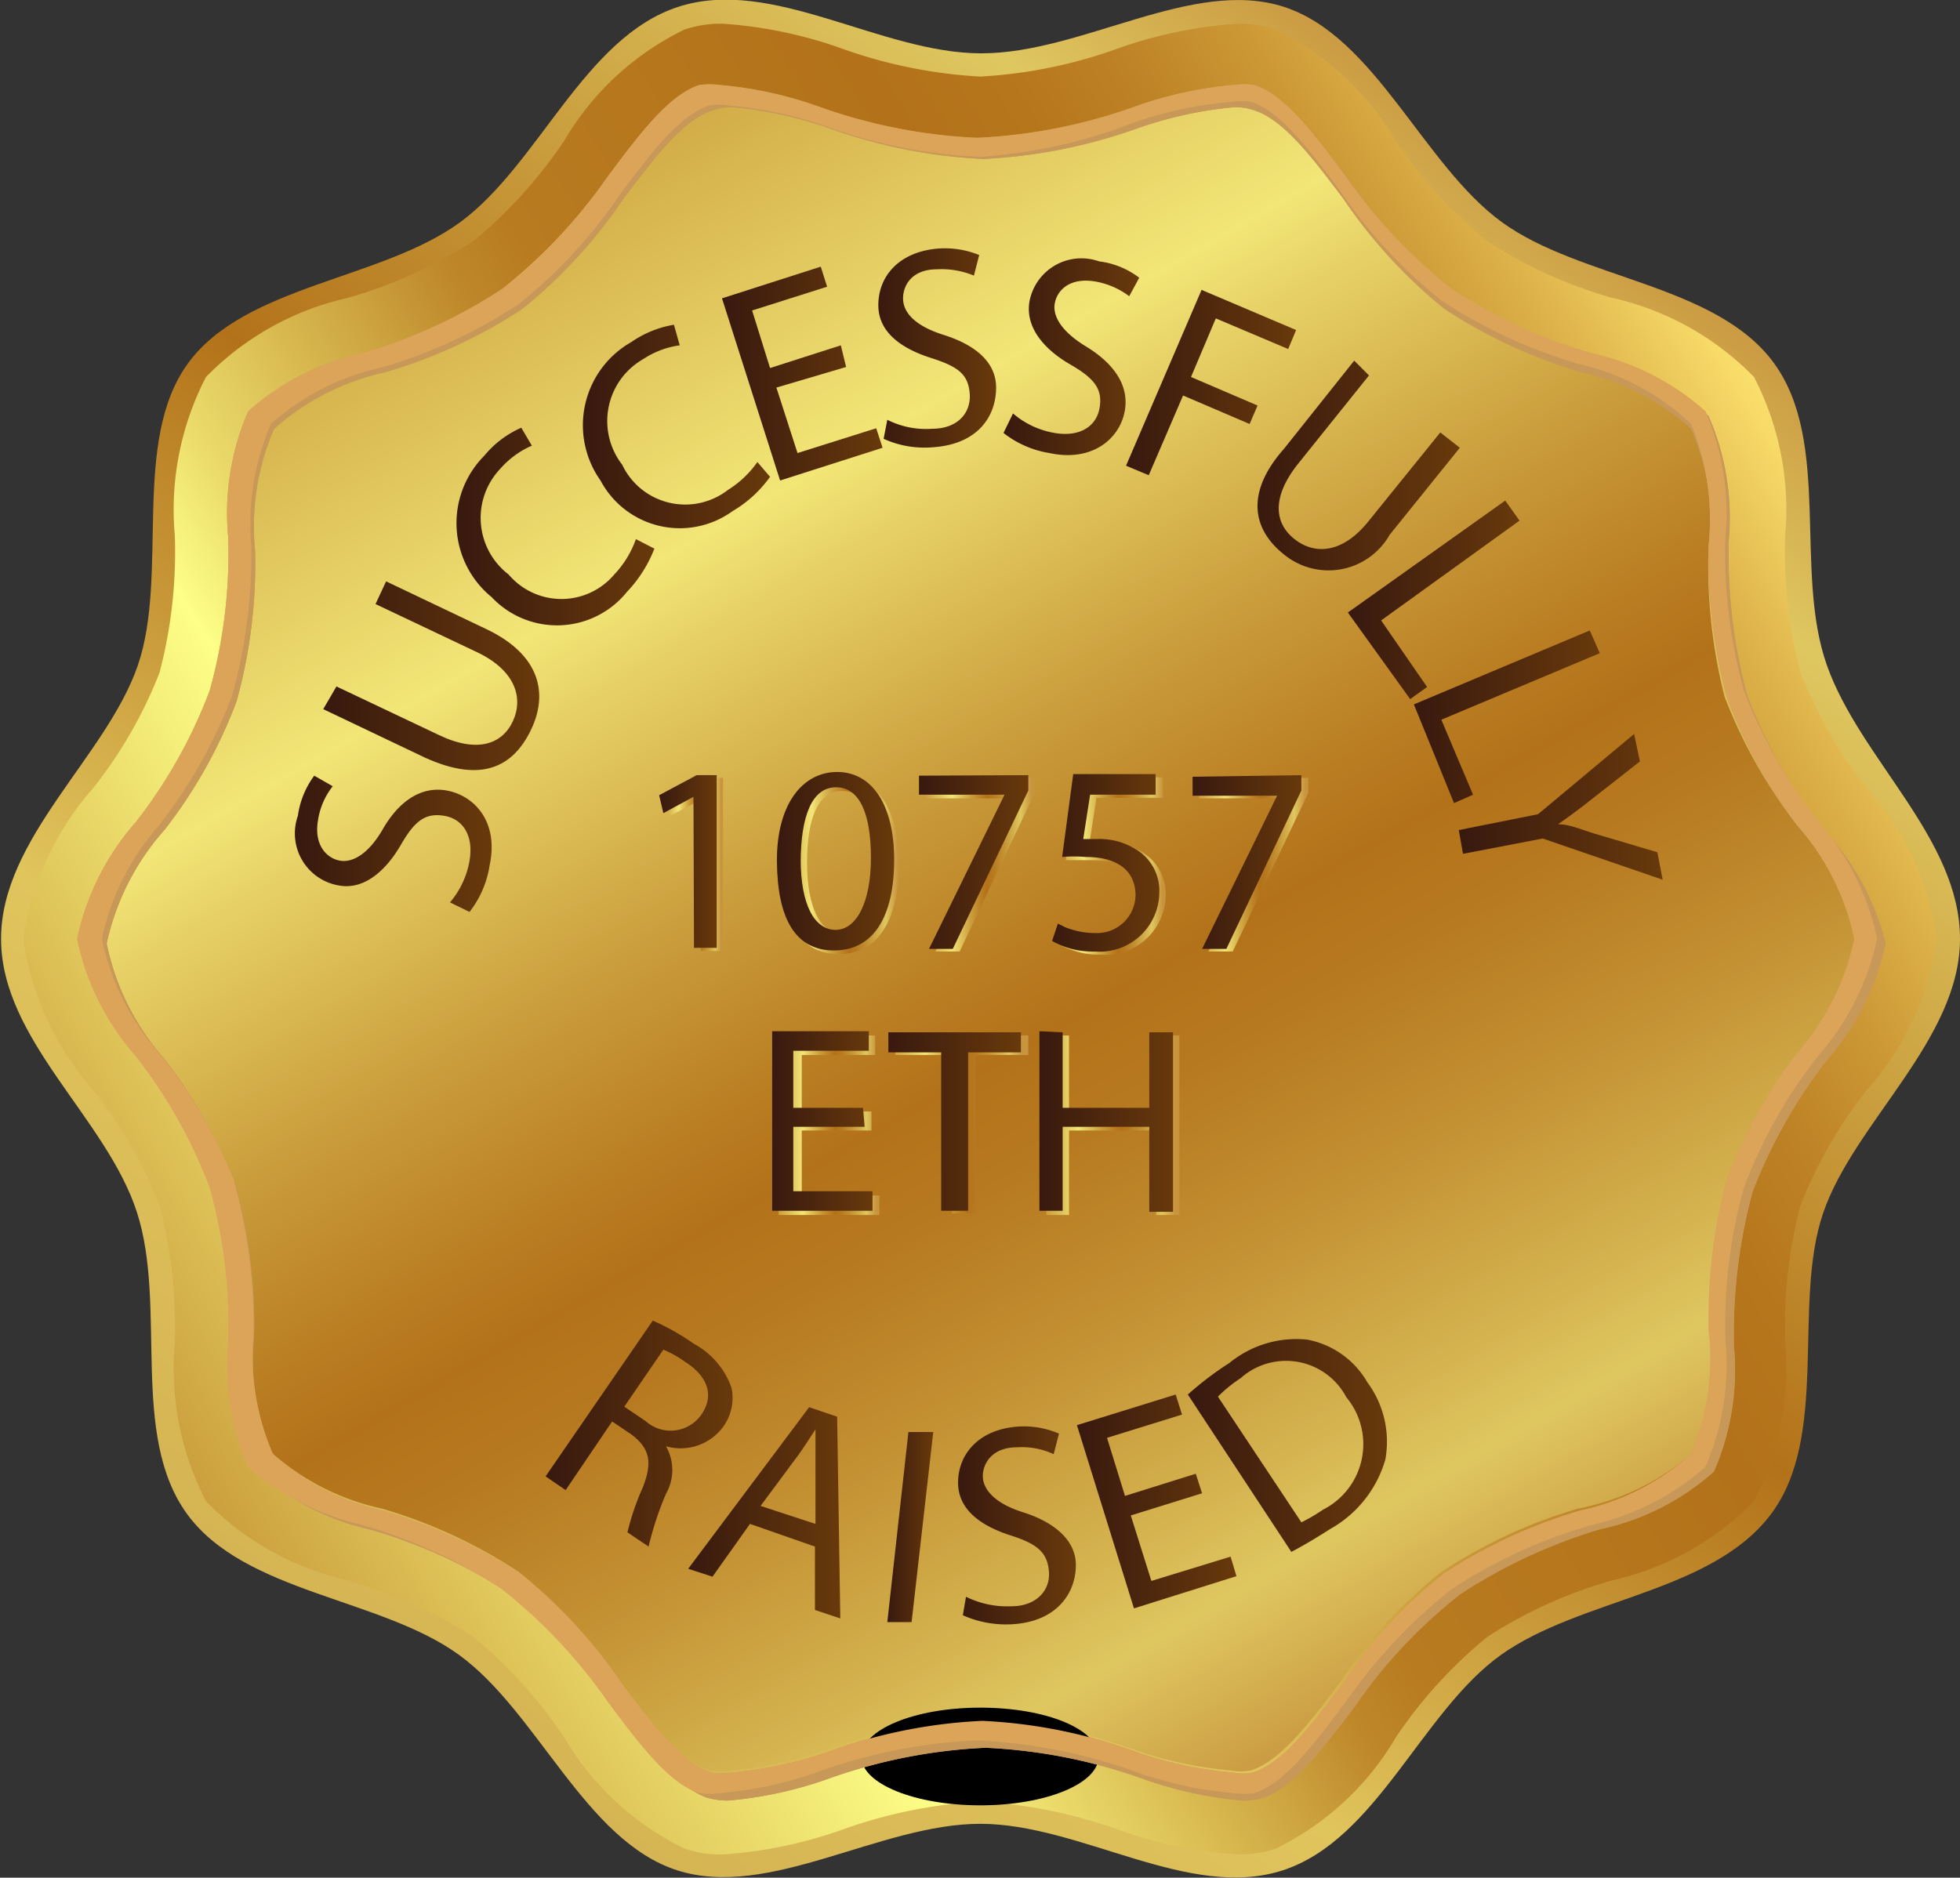 <svg xmlns="http://www.w3.org/2000/svg" xmlns:xlink="http://www.w3.org/1999/xlink" viewBox="0 0 37.11 35.56"><rect x="0" y="0" width="37.11" height="35.56" fill="#333333" stroke="none"/><defs><style>.a{isolation:isolate;}.b{fill:url(#a);}.c{fill:url(#b);}.d{fill:#dba458;}.d,.h{mix-blend-mode:multiply;}.e{fill:url(#c);}.f{fill:url(#d);}.g{mix-blend-mode:screen;fill:url(#e);}.h{fill:#c79858;}.i{fill:url(#g);}.j{fill:url(#h);}.k{fill:url(#i);}.l{fill:url(#j);}.m{fill:url(#k);}.n{fill:url(#l);}.o{fill:url(#m);}.p{fill:url(#n);}.q{fill:url(#o);}.r{fill:url(#p);}.s{fill:url(#q);}.t{fill:url(#r);}.u{fill:url(#s);}.v{fill:url(#t);}.w{fill:url(#u);}.x{fill:url(#v);}.y{fill:url(#w);}.z{fill:url(#x);}.aa{fill:url(#y);}.ab{fill:url(#z);}.ac{fill:url(#aa);}.ad{fill:url(#ab);}.ae{fill:url(#ac);}.af{fill:url(#ad);}.ag{fill:url(#ae);}.ah{fill:url(#af);}.ai{fill:url(#ag);}.aj{fill:url(#ah);}.ak{fill:url(#ai);}.al{fill:url(#aj);}.am{fill:url(#ak);}.an{fill:url(#al);}.ao{fill:url(#am);}.ap{fill:url(#an);}</style><linearGradient id="a" x1="58.07" y1="77.68" x2="35.07" y2="109.12" gradientUnits="userSpaceOnUse"><stop offset="0.03" stop-color="#c8953e"/><stop offset="0.15" stop-color="#dfc760"/><stop offset="0.48" stop-color="#b37219"/><stop offset="0.75" stop-color="#e0c45c"/><stop offset="1" stop-color="#d3b151"/></linearGradient><linearGradient id="b" x1="29.54" y1="93.44" x2="63.54" y2="93.44" xlink:href="#a"/><linearGradient id="c" x1="37.65" y1="78.06" x2="55.42" y2="108.83" gradientUnits="userSpaceOnUse"><stop offset="0" stop-color="#cb9f3d"/><stop offset="0.24" stop-color="#f2e677"/><stop offset="0.28" stop-color="#e8d368"/><stop offset="0.41" stop-color="#cb9f3d"/><stop offset="0.51" stop-color="#ba7e23"/><stop offset="0.56" stop-color="#b37219"/><stop offset="0.62" stop-color="#b77a20"/><stop offset="0.71" stop-color="#c39032"/><stop offset="0.82" stop-color="#d5b450"/><stop offset="0.87" stop-color="#dfc760"/><stop offset="0.97" stop-color="#c8953e"/></linearGradient><linearGradient id="d" x1="31.21" y1="103.02" x2="61.86" y2="83.87" gradientUnits="userSpaceOnUse"><stop offset="0" stop-color="#cb9f3d"/><stop offset="0.24" stop-color="#fdff87"/><stop offset="0.29" stop-color="#ebdc6c"/><stop offset="0.39" stop-color="#cfa843"/><stop offset="0.45" stop-color="#be872a"/><stop offset="0.49" stop-color="#b87b20"/><stop offset="0.69" stop-color="#b37219"/><stop offset="0.75" stop-color="#b6761c"/><stop offset="0.81" stop-color="#be8326"/><stop offset="0.87" stop-color="#cc9836"/><stop offset="0.93" stop-color="#dfb54c"/><stop offset="0.99" stop-color="#f7da68"/><stop offset="1" stop-color="#fadf6c"/></linearGradient><radialGradient id="e" cx="-415.22" cy="1110.6" r="14.54" gradientTransform="matrix(0.15, 0, 0, 0.06, 110.52, 38.03)" gradientUnits="userSpaceOnUse"><stop offset="0" stop-color="#fff"/><stop offset="0.06" stop-color="#e6e6e6"/><stop offset="0.2" stop-color="#aaa"/><stop offset="0.34" stop-color="#767676"/><stop offset="0.48" stop-color="#4c4c4c"/><stop offset="0.62" stop-color="#2b2b2b"/><stop offset="0.75" stop-color="#131313"/><stop offset="0.87" stop-color="#050505"/><stop offset="0.97"/></radialGradient><linearGradient id="g" x1="33.6" y1="91.64" x2="37.28" y2="91.64" gradientUnits="userSpaceOnUse"><stop offset="0" stop-color="#38190f"/><stop offset="1" stop-color="#68390b"/></linearGradient><linearGradient id="h" x1="34.14" y1="88.46" x2="38.19" y2="88.46" xlink:href="#g"/><linearGradient id="i" x1="36.62" y1="85.63" x2="40.37" y2="85.63" xlink:href="#g"/><linearGradient id="j" x1="39.02" y1="83.74" x2="42.56" y2="83.74" xlink:href="#g"/><linearGradient id="k" x1="41.65" y1="82.78" x2="44.69" y2="82.78" xlink:href="#g"/><linearGradient id="l" x1="44.58" y1="82.3" x2="46.82" y2="82.3" xlink:href="#g"/><linearGradient id="m" x1="46.98" y1="82.43" x2="49.55" y2="82.43" xlink:href="#g"/><linearGradient id="n" x1="49.3" y1="82.9" x2="52.52" y2="82.9" xlink:href="#g"/><linearGradient id="o" x1="51.73" y1="84.48" x2="55.62" y2="84.48" xlink:href="#g"/><linearGradient id="p" x1="53.54" y1="87.02" x2="56.75" y2="87.02" xlink:href="#g"/><linearGradient id="q" x1="54.75" y1="89.23" x2="58.27" y2="89.23" xlink:href="#g"/><linearGradient id="r" x1="55.6" y1="90.95" x2="59.47" y2="90.95" xlink:href="#g"/><linearGradient id="s" x1="38.34" y1="102.81" x2="41.85" y2="102.81" xlink:href="#g"/><linearGradient id="t" x1="41.01" y1="104.27" x2="43.89" y2="104.27" xlink:href="#g"/><linearGradient id="u" x1="44.78" y1="104.55" x2="45.65" y2="104.55" xlink:href="#g"/><linearGradient id="v" x1="46.09" y1="104.59" x2="48.32" y2="104.59" xlink:href="#g"/><linearGradient id="w" x1="48.37" y1="104.1" x2="51.39" y2="104.1" xlink:href="#g"/><linearGradient id="x" x1="50.47" y1="103.03" x2="54.25" y2="103.03" xlink:href="#g"/><linearGradient id="y" x1="40.57" y1="92.03" x2="41.66" y2="92.03" xlink:href="#c"/><linearGradient id="z" x1="42.82" y1="92.03" x2="45.04" y2="92.03" xlink:href="#c"/><linearGradient id="aa" x1="45.51" y1="92.03" x2="47.57" y2="92.03" xlink:href="#c"/><linearGradient id="ab" x1="48.02" y1="92.06" x2="50.05" y2="92.06" xlink:href="#c"/><linearGradient id="ac" x1="50.68" y1="92.03" x2="52.75" y2="92.03" xlink:href="#c"/><linearGradient id="ad" x1="42.72" y1="96.97" x2="44.63" y2="96.97" xlink:href="#c"/><linearGradient id="ae" x1="44.89" y1="96.97" x2="47.41" y2="96.97" xlink:href="#c"/><linearGradient id="af" x1="47.79" y1="96.97" x2="50.31" y2="96.97" xlink:href="#c"/><linearGradient id="ag" x1="40.45" y1="91.97" x2="41.54" y2="91.97" xlink:href="#g"/><linearGradient id="ah" x1="42.69" y1="91.97" x2="44.91" y2="91.97" xlink:href="#g"/><linearGradient id="ai" x1="45.38" y1="91.97" x2="47.45" y2="91.97" xlink:href="#g"/><linearGradient id="aj" x1="47.9" y1="92" x2="49.93" y2="92" xlink:href="#g"/><linearGradient id="ak" x1="50.56" y1="91.97" x2="52.62" y2="91.97" xlink:href="#g"/><linearGradient id="al" x1="42.6" y1="96.91" x2="44.5" y2="96.91" xlink:href="#g"/><linearGradient id="am" x1="44.77" y1="96.91" x2="47.28" y2="96.91" xlink:href="#g"/><linearGradient id="an" x1="47.66" y1="96.91" x2="50.19" y2="96.91" xlink:href="#g"/></defs><title>raised</title><g class="a"><path class="b" d="M65.09,93.44c0,1.91-2,3.47-2.59,5.19s.13,4.24-1,5.72S57.9,105.93,56.4,107s-2.35,3.5-4.13,4.08-3.83-.88-5.73-.88-4,1.44-5.74.88-2.64-3-4.13-4.08-4.06-1.17-5.15-2.67-.37-3.94-.95-5.72S28,95.35,28,93.44s2-3.46,2.59-5.18-.13-4.24.95-5.72,3.66-1.58,5.15-2.67,2.35-3.5,4.13-4.08,3.83.88,5.74.88,4-1.44,5.73-.88,2.64,3,4.13,4.08,4.06,1.17,5.15,2.67.37,3.94,1,5.72S65.09,91.54,65.09,93.44Z" transform="translate(-27.98 -75.66)"/><path class="c" d="M62.42,91.23A9.44,9.44,0,0,1,61,88.74a9.6,9.6,0,0,1-.35-2.92,4.82,4.82,0,0,0-.38-2.37,4.77,4.77,0,0,0-2.15-1.1,9.78,9.78,0,0,1-2.66-1.22,10,10,0,0,1-2-2.13c-.59-.79-1.15-1.54-1.73-1.73a1.48,1.48,0,0,0-.39,0,7.49,7.49,0,0,0-1.93.43,10.23,10.23,0,0,1-2.93.57,10.23,10.23,0,0,1-2.94-.57,7.49,7.49,0,0,0-1.93-.43,1.48,1.48,0,0,0-.39,0c-.58.19-1.14.94-1.73,1.73a10,10,0,0,1-2,2.13,9.64,9.64,0,0,1-2.66,1.22,4.83,4.83,0,0,0-2.15,1.1,4.82,4.82,0,0,0-.38,2.37,9.6,9.6,0,0,1-.35,2.92,9.44,9.44,0,0,1-1.4,2.49,4.87,4.87,0,0,0-1.11,2.21,4.85,4.85,0,0,0,1.11,2.22,9.44,9.44,0,0,1,1.4,2.49,9.57,9.57,0,0,1,.35,2.92,4.82,4.82,0,0,0,.38,2.37,4.92,4.92,0,0,0,2.16,1.1,9.72,9.72,0,0,1,2.65,1.22,10,10,0,0,1,2,2.13c.59.79,1.15,1.54,1.73,1.73a1.48,1.48,0,0,0,.39,0,7.49,7.49,0,0,0,1.93-.43,10.23,10.23,0,0,1,2.94-.57,10.23,10.23,0,0,1,2.93.57,7.49,7.49,0,0,0,1.93.43,1.48,1.48,0,0,0,.39,0c.58-.19,1.14-.94,1.73-1.73a10,10,0,0,1,2-2.13,9.64,9.64,0,0,1,2.66-1.22,4.87,4.87,0,0,0,2.15-1.1,4.82,4.82,0,0,0,.38-2.37A9.64,9.64,0,0,1,61,98.15a9.44,9.44,0,0,1,1.4-2.49,4.88,4.88,0,0,0,1.12-2.22A4.86,4.86,0,0,0,62.42,91.23ZM62,95.61A9.57,9.57,0,0,0,60.67,98a10.14,10.14,0,0,0-.34,2.85A4.74,4.74,0,0,1,60,103.2a4.6,4.6,0,0,1-2.1,1.07,9.61,9.61,0,0,0-2.59,1.2,9.11,9.11,0,0,0-1.91,2.08c-.58.77-1.13,1.5-1.7,1.68a1,1,0,0,1-.37,0,7.53,7.53,0,0,1-1.89-.41,9.75,9.75,0,0,0-2.86-.57,9.76,9.76,0,0,0-2.87.57,7.46,7.46,0,0,1-1.88.41,1.06,1.06,0,0,1-.38,0c-.57-.18-1.11-.91-1.69-1.68a9.39,9.39,0,0,0-1.92-2.08,9.61,9.61,0,0,0-2.59-1.2,4.6,4.6,0,0,1-2.1-1.07,4.74,4.74,0,0,1-.37-2.31A10.1,10.1,0,0,0,32.4,98,9.57,9.57,0,0,0,31,95.61a4.7,4.7,0,0,1-1.09-2.17A4.72,4.72,0,0,1,31,91.28a9.57,9.57,0,0,0,1.37-2.43A10.1,10.1,0,0,0,32.74,86a4.74,4.74,0,0,1,.37-2.31,4.6,4.6,0,0,1,2.1-1.07,9.61,9.61,0,0,0,2.59-1.2,9.39,9.39,0,0,0,1.92-2.08c.58-.77,1.12-1.5,1.69-1.68a1.06,1.06,0,0,1,.38,0,7.46,7.46,0,0,1,1.88.41,9.75,9.75,0,0,0,2.87.56A9.75,9.75,0,0,0,49.4,78a7.44,7.44,0,0,1,1.89-.41,1.13,1.13,0,0,1,.38,0c.56.18,1.1.91,1.68,1.68a9.39,9.39,0,0,0,1.92,2.08,9.61,9.61,0,0,0,2.59,1.2A4.6,4.6,0,0,1,60,83.69,4.74,4.74,0,0,1,60.33,86a10.14,10.14,0,0,0,.34,2.85A9.57,9.57,0,0,0,62,91.28a4.72,4.72,0,0,1,1.09,2.16A4.7,4.7,0,0,1,62,95.61Z" transform="translate(-27.98 -75.66)"/><path class="d" d="M62.42,91.23A9.44,9.44,0,0,1,61,88.74a9.6,9.6,0,0,1-.35-2.92,4.82,4.82,0,0,0-.38-2.37,4.77,4.77,0,0,0-2.15-1.1,9.78,9.78,0,0,1-2.66-1.22,10,10,0,0,1-2-2.13c-.59-.79-1.15-1.54-1.73-1.73a1.48,1.48,0,0,0-.39,0,7.49,7.49,0,0,0-1.93.43,10.23,10.23,0,0,1-2.93.57,10.23,10.23,0,0,1-2.94-.57,7.49,7.49,0,0,0-1.93-.43,1.48,1.48,0,0,0-.39,0c-.58.19-1.14.94-1.73,1.73a10,10,0,0,1-2,2.13,9.64,9.64,0,0,1-2.66,1.22,4.83,4.83,0,0,0-2.15,1.1,4.82,4.82,0,0,0-.38,2.37,9.6,9.6,0,0,1-.35,2.92,9.44,9.44,0,0,1-1.4,2.49,4.87,4.87,0,0,0-1.11,2.21,4.85,4.85,0,0,0,1.11,2.22,9.44,9.44,0,0,1,1.4,2.49,9.57,9.57,0,0,1,.35,2.92,4.82,4.82,0,0,0,.38,2.37,4.92,4.92,0,0,0,2.16,1.1,9.72,9.72,0,0,1,2.65,1.22,10,10,0,0,1,2,2.13c.59.79,1.15,1.54,1.73,1.73a1.48,1.48,0,0,0,.39,0,7.49,7.49,0,0,0,1.93-.43,10.23,10.23,0,0,1,2.94-.57,10.23,10.23,0,0,1,2.93.57,7.49,7.49,0,0,0,1.93.43,1.48,1.48,0,0,0,.39,0c.58-.19,1.14-.94,1.73-1.73a10,10,0,0,1,2-2.13,9.64,9.64,0,0,1,2.66-1.22,4.87,4.87,0,0,0,2.15-1.1,4.82,4.82,0,0,0,.38-2.37A9.64,9.64,0,0,1,61,98.15a9.44,9.44,0,0,1,1.4-2.49,4.88,4.88,0,0,0,1.12-2.22A4.86,4.86,0,0,0,62.42,91.23ZM62,95.61A9.57,9.57,0,0,0,60.67,98a10.14,10.14,0,0,0-.34,2.85A4.74,4.74,0,0,1,60,103.2a4.6,4.6,0,0,1-2.1,1.07,9.61,9.61,0,0,0-2.59,1.2,9.11,9.11,0,0,0-1.91,2.08c-.58.77-1.13,1.5-1.7,1.68a1,1,0,0,1-.37,0,7.53,7.53,0,0,1-1.89-.41,9.75,9.75,0,0,0-2.86-.57,9.76,9.76,0,0,0-2.87.57,7.46,7.46,0,0,1-1.88.41,1.06,1.06,0,0,1-.38,0c-.57-.18-1.11-.91-1.69-1.68a9.39,9.39,0,0,0-1.92-2.08,9.61,9.61,0,0,0-2.59-1.2,4.6,4.6,0,0,1-2.1-1.07,4.74,4.74,0,0,1-.37-2.31A10.1,10.1,0,0,0,32.4,98,9.57,9.57,0,0,0,31,95.61a4.7,4.7,0,0,1-1.09-2.17A4.72,4.72,0,0,1,31,91.28a9.57,9.57,0,0,0,1.37-2.43A10.1,10.1,0,0,0,32.74,86a4.74,4.74,0,0,1,.37-2.31,4.6,4.6,0,0,1,2.1-1.07,9.61,9.61,0,0,0,2.59-1.2,9.39,9.39,0,0,0,1.92-2.08c.58-.77,1.12-1.5,1.69-1.68a1.06,1.06,0,0,1,.38,0,7.46,7.46,0,0,1,1.88.41,9.75,9.75,0,0,0,2.87.56A9.75,9.75,0,0,0,49.4,78a7.44,7.44,0,0,1,1.89-.41,1.13,1.13,0,0,1,.38,0c.56.18,1.1.91,1.68,1.68a9.39,9.39,0,0,0,1.92,2.08,9.61,9.61,0,0,0,2.59,1.2A4.6,4.6,0,0,1,60,83.69,4.74,4.74,0,0,1,60.33,86a10.14,10.14,0,0,0,.34,2.85A9.57,9.57,0,0,0,62,91.28a4.72,4.72,0,0,1,1.09,2.16A4.7,4.7,0,0,1,62,95.61Z" transform="translate(-27.98 -75.66)"/><path class="e" d="M62,91.28a9.57,9.57,0,0,1-1.37-2.43A10.14,10.14,0,0,1,60.33,86,4.74,4.74,0,0,0,60,83.69a4.6,4.6,0,0,0-2.1-1.07,9.61,9.61,0,0,1-2.59-1.2,9.39,9.39,0,0,1-1.92-2.08c-.58-.77-1.12-1.5-1.68-1.68a1.13,1.13,0,0,0-.38,0A7.44,7.44,0,0,0,49.4,78a9.75,9.75,0,0,1-2.86.56A9.75,9.75,0,0,1,43.67,78a7.46,7.46,0,0,0-1.88-.41,1.06,1.06,0,0,0-.38,0c-.57.18-1.11.91-1.69,1.68a9.39,9.39,0,0,1-1.92,2.08,9.61,9.61,0,0,1-2.59,1.2,4.6,4.6,0,0,0-2.1,1.07A4.74,4.74,0,0,0,32.74,86a10.1,10.1,0,0,1-.34,2.85A9.57,9.57,0,0,1,31,91.28a4.72,4.72,0,0,0-1.09,2.16A4.7,4.7,0,0,0,31,95.61,9.57,9.57,0,0,1,32.4,98a10.1,10.1,0,0,1,.34,2.85,4.74,4.74,0,0,0,.37,2.31,4.6,4.6,0,0,0,2.1,1.07,9.61,9.61,0,0,1,2.59,1.2,9.39,9.39,0,0,1,1.92,2.08c.58.77,1.12,1.5,1.69,1.68a1.06,1.06,0,0,0,.38,0,7.46,7.46,0,0,0,1.88-.41,9.76,9.76,0,0,1,2.87-.57,9.75,9.75,0,0,1,2.86.57,7.53,7.53,0,0,0,1.89.41,1,1,0,0,0,.37,0c.57-.18,1.12-.91,1.7-1.68a9.11,9.11,0,0,1,1.91-2.08,9.61,9.61,0,0,1,2.59-1.2A4.6,4.6,0,0,0,60,103.2a4.74,4.74,0,0,0,.37-2.31A10.14,10.14,0,0,1,60.67,98,9.57,9.57,0,0,1,62,95.61a4.7,4.7,0,0,0,1.09-2.17A4.72,4.72,0,0,0,62,91.28Z" transform="translate(-27.98 -75.66)"/><path class="f" d="M63.33,90.59a8.5,8.5,0,0,1-1.26-2.19,9,9,0,0,1-.29-2.6,5.46,5.46,0,0,0-.59-3,5.4,5.4,0,0,0-2.69-1.5,8.74,8.74,0,0,1-2.36-1.07,8.77,8.77,0,0,1-1.73-1.9,5.34,5.34,0,0,0-2.28-2.11,2.11,2.11,0,0,0-.73-.11,8.45,8.45,0,0,0-2.26.47,9.12,9.12,0,0,1-2.6.53,9.25,9.25,0,0,1-2.62-.53,8.31,8.31,0,0,0-2.25-.47,2.11,2.11,0,0,0-.73.11,5.34,5.34,0,0,0-2.28,2.11,9,9,0,0,1-1.72,1.9,9,9,0,0,1-2.37,1.07,5.4,5.4,0,0,0-2.69,1.5,5.46,5.46,0,0,0-.59,3A9,9,0,0,1,31,88.4a8.5,8.5,0,0,1-1.26,2.19,5.53,5.53,0,0,0-1.32,2.85,5.52,5.52,0,0,0,1.32,2.86A8.5,8.5,0,0,1,31,98.49a9,9,0,0,1,.29,2.6,5.46,5.46,0,0,0,.59,3,5.4,5.4,0,0,0,2.69,1.5,9,9,0,0,1,2.37,1.07,9,9,0,0,1,1.72,1.9,5.34,5.34,0,0,0,2.28,2.11,2.11,2.11,0,0,0,.73.11,8.45,8.45,0,0,0,2.26-.47,9.12,9.12,0,0,1,2.61-.53,9.25,9.25,0,0,1,2.61.53,8.31,8.31,0,0,0,2.25.47,2.11,2.11,0,0,0,.73-.11,5.34,5.34,0,0,0,2.28-2.11,8.77,8.77,0,0,1,1.73-1.9,8.74,8.74,0,0,1,2.36-1.07,5.4,5.4,0,0,0,2.69-1.5,5.46,5.46,0,0,0,.59-3,9,9,0,0,1,.29-2.6,8.5,8.5,0,0,1,1.26-2.19,5.44,5.44,0,0,0,1.32-2.86A5.45,5.45,0,0,0,63.33,90.59Zm-.91,5.07A9.44,9.44,0,0,0,61,98.15a9.64,9.64,0,0,0-.35,2.92,4.82,4.82,0,0,1-.38,2.37,4.87,4.87,0,0,1-2.15,1.1,9.64,9.64,0,0,0-2.66,1.22,10,10,0,0,0-2,2.13c-.59.79-1.15,1.54-1.73,1.73a1.48,1.48,0,0,1-.39,0,7.49,7.49,0,0,1-1.93-.43,10.23,10.23,0,0,0-2.93-.57,10.23,10.23,0,0,0-2.94.57,7.49,7.49,0,0,1-1.93.43,1.48,1.48,0,0,1-.39,0c-.58-.19-1.14-.94-1.73-1.73a10,10,0,0,0-2-2.13,9.72,9.72,0,0,0-2.65-1.22,4.92,4.92,0,0,1-2.16-1.1,4.82,4.82,0,0,1-.38-2.37,9.57,9.57,0,0,0-.35-2.92,9.44,9.44,0,0,0-1.4-2.49,4.85,4.85,0,0,1-1.11-2.22,4.87,4.87,0,0,1,1.11-2.21,9.44,9.44,0,0,0,1.4-2.49,9.6,9.6,0,0,0,.35-2.92,4.82,4.82,0,0,1,.38-2.37,4.83,4.83,0,0,1,2.15-1.1,9.64,9.64,0,0,0,2.66-1.22,10,10,0,0,0,2-2.13c.59-.79,1.15-1.54,1.73-1.73a1.48,1.48,0,0,1,.39,0,7.49,7.49,0,0,1,1.93.43,10.23,10.23,0,0,0,2.94.57,10.23,10.23,0,0,0,2.93-.57,7.49,7.49,0,0,1,1.93-.43,1.48,1.48,0,0,1,.39,0c.58.19,1.14.94,1.73,1.73a10,10,0,0,0,2,2.13,9.78,9.78,0,0,0,2.66,1.22,4.77,4.77,0,0,1,2.15,1.1,4.82,4.82,0,0,1,.38,2.37A9.6,9.6,0,0,0,61,88.74a9.44,9.44,0,0,0,1.4,2.49,4.86,4.86,0,0,1,1.12,2.21A4.88,4.88,0,0,1,62.42,95.66Z" transform="translate(-27.98 -75.66)"/><path class="g" d="M48.78,108.93c0,.51-1,.92-2.24.92s-2.25-.41-2.25-.92,1-.93,2.25-.93S48.78,108.41,48.78,108.93Z" transform="translate(-27.98 -75.66)"/><path class="h" d="M62.46,91.32a9.73,9.73,0,0,1-1.4-2.49,10.31,10.31,0,0,1-.35-2.92,4.82,4.82,0,0,0-.38-2.37,4.72,4.72,0,0,0-2.15-1.1,10,10,0,0,1-2.65-1.22,10.1,10.1,0,0,1-2-2.13c-.59-.79-1.15-1.54-1.73-1.73a1.4,1.4,0,0,0-.38,0,7.64,7.64,0,0,0-1.94.43,10.16,10.16,0,0,1-2.93.57,9.84,9.84,0,0,1-2.93-.58,8,8,0,0,0-1.94-.42,1.4,1.4,0,0,0-.38,0c-.58.19-1.14.94-1.74,1.73a9.79,9.79,0,0,1-2,2.13A10,10,0,0,1,35,82.44a4.72,4.72,0,0,0-2.15,1.1,4.82,4.82,0,0,0-.38,2.37,10.31,10.31,0,0,1-.35,2.92,9.73,9.73,0,0,1-1.4,2.49,4.86,4.86,0,0,0-1.12,2.21,4.88,4.88,0,0,0,1.12,2.22,9.73,9.73,0,0,1,1.4,2.49,10.23,10.23,0,0,1,.35,2.92,4.82,4.82,0,0,0,.38,2.37,4.81,4.81,0,0,0,2.15,1.1,9.72,9.72,0,0,1,2.65,1.22,9.79,9.79,0,0,1,2,2.13c.6.79,1.16,1.54,1.73,1.73a1.48,1.48,0,0,0,.39.05,7.64,7.64,0,0,0,1.94-.43,10.16,10.16,0,0,1,2.93-.57,10.16,10.16,0,0,1,2.93.57,7.64,7.64,0,0,0,1.94.43,1.4,1.4,0,0,0,.38-.05c.58-.19,1.14-.94,1.74-1.73a9.57,9.57,0,0,1,2-2.13,10.06,10.06,0,0,1,2.65-1.23,4.72,4.72,0,0,0,2.15-1.09,4.82,4.82,0,0,0,.38-2.37,10.27,10.27,0,0,1,.35-2.92,9.73,9.73,0,0,1,1.4-2.49,4.88,4.88,0,0,0,1.12-2.22A4.86,4.86,0,0,0,62.46,91.32Zm-.38,4.38a9.25,9.25,0,0,0-1.36,2.43,9.76,9.76,0,0,0-.35,2.85,4.64,4.64,0,0,1-.36,2.31,4.76,4.76,0,0,1-2.1,1.07,9.67,9.67,0,0,0-2.6,1.2,9.77,9.77,0,0,0-1.91,2.07c-.58.78-1.13,1.51-1.69,1.69a1.09,1.09,0,0,1-.38.05,7.38,7.38,0,0,1-1.88-.41,9.82,9.82,0,0,0-2.87-.57,9.69,9.69,0,0,0-2.86.57,7.62,7.62,0,0,1-1.89.41,1.09,1.09,0,0,1-.38-.05c-.56-.18-1.11-.91-1.69-1.68a9.58,9.58,0,0,0-1.91-2.08,9.75,9.75,0,0,0-2.59-1.2,4.75,4.75,0,0,1-2.11-1.07,4.64,4.64,0,0,1-.36-2.31,9.76,9.76,0,0,0-.35-2.85,9.25,9.25,0,0,0-1.36-2.43A4.74,4.74,0,0,1,30,93.53a4.76,4.76,0,0,1,1.1-2.16,9.25,9.25,0,0,0,1.36-2.43,9.8,9.8,0,0,0,.35-2.85,4.64,4.64,0,0,1,.36-2.31,4.66,4.66,0,0,1,2.1-1.07,9.67,9.67,0,0,0,2.6-1.2,9.58,9.58,0,0,0,1.91-2.08c.58-.77,1.13-1.5,1.69-1.68a1.08,1.08,0,0,1,.38-.06,7.6,7.6,0,0,1,1.89.42,10,10,0,0,0,2.86.56,10.09,10.09,0,0,0,2.86-.56,7.6,7.6,0,0,1,1.89-.42,1.08,1.08,0,0,1,.38.06c.56.18,1.11.91,1.69,1.68a9.58,9.58,0,0,0,1.91,2.08,9.67,9.67,0,0,0,2.6,1.2A4.66,4.66,0,0,1,60,83.78a4.64,4.64,0,0,1,.36,2.31,9.8,9.8,0,0,0,.35,2.85,9.25,9.25,0,0,0,1.36,2.43,4.76,4.76,0,0,1,1.1,2.16A4.74,4.74,0,0,1,62.08,95.7Z" transform="translate(-27.98 -75.66)"/><path class="h" d="M62.46,91.32a9.73,9.73,0,0,1-1.4-2.49,10.31,10.31,0,0,1-.35-2.92,4.82,4.82,0,0,0-.38-2.37,4.72,4.72,0,0,0-2.15-1.1,10,10,0,0,1-2.65-1.22,10.1,10.1,0,0,1-2-2.13c-.59-.79-1.15-1.54-1.73-1.73a1.4,1.4,0,0,0-.38,0,7.64,7.64,0,0,0-1.94.43,10.16,10.16,0,0,1-2.93.57,9.84,9.84,0,0,1-2.93-.58,8,8,0,0,0-1.94-.42,1.4,1.4,0,0,0-.38,0c-.58.19-1.14.94-1.74,1.73a9.79,9.79,0,0,1-2,2.13A10,10,0,0,1,35,82.44a4.72,4.72,0,0,0-2.15,1.1,4.82,4.82,0,0,0-.38,2.37,10.31,10.31,0,0,1-.35,2.92,9.73,9.73,0,0,1-1.4,2.49,4.86,4.86,0,0,0-1.12,2.21,4.88,4.88,0,0,0,1.12,2.22,9.73,9.73,0,0,1,1.4,2.49,10.23,10.23,0,0,1,.35,2.92,4.82,4.82,0,0,0,.38,2.37,4.81,4.81,0,0,0,2.15,1.1,9.72,9.72,0,0,1,2.65,1.22,9.79,9.79,0,0,1,2,2.13c.6.79,1.16,1.54,1.73,1.73a1.48,1.48,0,0,0,.39.05,7.64,7.64,0,0,0,1.94-.43,10.16,10.16,0,0,1,2.93-.57,10.16,10.16,0,0,1,2.93.57,7.64,7.64,0,0,0,1.94.43,1.4,1.4,0,0,0,.38-.05c.58-.19,1.14-.94,1.74-1.73a9.57,9.57,0,0,1,2-2.13,10.06,10.06,0,0,1,2.65-1.23,4.72,4.72,0,0,0,2.15-1.09,4.82,4.82,0,0,0,.38-2.37,10.27,10.27,0,0,1,.35-2.92,9.73,9.73,0,0,1,1.4-2.49,4.88,4.88,0,0,0,1.12-2.22A4.86,4.86,0,0,0,62.46,91.32Zm-.38,4.38a9.25,9.25,0,0,0-1.36,2.43,9.76,9.76,0,0,0-.35,2.85,4.64,4.64,0,0,1-.36,2.31,4.76,4.76,0,0,1-2.1,1.07,9.67,9.67,0,0,0-2.6,1.2,9.77,9.77,0,0,0-1.91,2.07c-.58.78-1.13,1.51-1.69,1.69a1.09,1.09,0,0,1-.38.05,7.38,7.38,0,0,1-1.88-.41,9.82,9.82,0,0,0-2.87-.57,9.69,9.69,0,0,0-2.86.57,7.62,7.62,0,0,1-1.89.41,1.09,1.09,0,0,1-.38-.05c-.56-.18-1.11-.91-1.69-1.68a9.58,9.58,0,0,0-1.91-2.08,9.75,9.75,0,0,0-2.59-1.2,4.75,4.75,0,0,1-2.11-1.07,4.64,4.64,0,0,1-.36-2.31,9.76,9.76,0,0,0-.35-2.85,9.25,9.25,0,0,0-1.36-2.43A4.74,4.74,0,0,1,30,93.53a4.76,4.76,0,0,1,1.1-2.16,9.25,9.25,0,0,0,1.36-2.43,9.8,9.8,0,0,0,.35-2.85,4.64,4.64,0,0,1,.36-2.31,4.66,4.66,0,0,1,2.1-1.07,9.67,9.67,0,0,0,2.6-1.2,9.58,9.58,0,0,0,1.91-2.08c.58-.77,1.13-1.5,1.69-1.68a1.08,1.08,0,0,1,.38-.06,7.6,7.6,0,0,1,1.89.42,10,10,0,0,0,2.86.56,10.09,10.09,0,0,0,2.86-.56,7.6,7.6,0,0,1,1.89-.42,1.08,1.08,0,0,1,.38.06c.56.18,1.11.91,1.69,1.68a9.58,9.58,0,0,0,1.91,2.08,9.67,9.67,0,0,0,2.6,1.2A4.66,4.66,0,0,1,60,83.78a4.64,4.64,0,0,1,.36,2.31,9.8,9.8,0,0,0,.35,2.85,9.25,9.25,0,0,0,1.36,2.43,4.76,4.76,0,0,1,1.1,2.16A4.74,4.74,0,0,1,62.08,95.7Z" transform="translate(-27.98 -75.66)"/><path class="c" d="M62.42,91.23A9.44,9.44,0,0,1,61,88.74a9.6,9.6,0,0,1-.35-2.92,4.82,4.82,0,0,0-.38-2.37,4.77,4.77,0,0,0-2.15-1.1,9.78,9.78,0,0,1-2.66-1.22,10,10,0,0,1-2-2.13c-.59-.79-1.15-1.54-1.73-1.73a1.48,1.48,0,0,0-.39,0,7.49,7.49,0,0,0-1.93.43,10.23,10.23,0,0,1-2.93.57,10.23,10.23,0,0,1-2.94-.57,7.49,7.49,0,0,0-1.93-.43,1.48,1.48,0,0,0-.39,0c-.58.19-1.14.94-1.73,1.73a10,10,0,0,1-2,2.13,9.64,9.64,0,0,1-2.66,1.22,4.83,4.83,0,0,0-2.15,1.1,4.82,4.82,0,0,0-.38,2.37,9.6,9.6,0,0,1-.35,2.92,9.44,9.44,0,0,1-1.4,2.49,4.87,4.87,0,0,0-1.11,2.21,4.85,4.85,0,0,0,1.11,2.22,9.44,9.44,0,0,1,1.4,2.49,9.57,9.57,0,0,1,.35,2.92,4.82,4.82,0,0,0,.38,2.37,4.92,4.92,0,0,0,2.16,1.1,9.72,9.72,0,0,1,2.65,1.22,10,10,0,0,1,2,2.13c.59.79,1.15,1.54,1.73,1.73a1.48,1.48,0,0,0,.39,0,7.49,7.49,0,0,0,1.93-.43,10.23,10.23,0,0,1,2.94-.57,10.23,10.23,0,0,1,2.93.57,7.49,7.49,0,0,0,1.93.43,1.48,1.48,0,0,0,.39,0c.58-.19,1.14-.94,1.73-1.73a10,10,0,0,1,2-2.13,9.64,9.64,0,0,1,2.66-1.22,4.87,4.87,0,0,0,2.15-1.1,4.82,4.82,0,0,0,.38-2.37A9.64,9.64,0,0,1,61,98.15a9.44,9.44,0,0,1,1.4-2.49,4.88,4.88,0,0,0,1.12-2.22A4.86,4.86,0,0,0,62.42,91.23ZM62,95.61A9.57,9.57,0,0,0,60.67,98a10.14,10.14,0,0,0-.34,2.85A4.74,4.74,0,0,1,60,103.2a4.6,4.6,0,0,1-2.1,1.07,9.61,9.61,0,0,0-2.59,1.2,9.11,9.11,0,0,0-1.91,2.08c-.58.77-1.13,1.5-1.7,1.68a1,1,0,0,1-.37,0,7.53,7.53,0,0,1-1.89-.41,9.75,9.75,0,0,0-2.86-.57,9.76,9.76,0,0,0-2.87.57,7.46,7.46,0,0,1-1.88.41,1.06,1.06,0,0,1-.38,0c-.57-.18-1.11-.91-1.69-1.68a9.39,9.39,0,0,0-1.92-2.08,9.61,9.61,0,0,0-2.59-1.2,4.6,4.6,0,0,1-2.1-1.07,4.74,4.74,0,0,1-.37-2.31A10.1,10.1,0,0,0,32.4,98,9.57,9.57,0,0,0,31,95.61a4.7,4.7,0,0,1-1.09-2.17A4.72,4.72,0,0,1,31,91.28a9.57,9.57,0,0,0,1.37-2.43A10.1,10.1,0,0,0,32.74,86a4.74,4.74,0,0,1,.37-2.31,4.6,4.6,0,0,1,2.1-1.07,9.61,9.61,0,0,0,2.59-1.2,9.39,9.39,0,0,0,1.92-2.08c.58-.77,1.12-1.5,1.69-1.68a1.06,1.06,0,0,1,.38,0,7.46,7.46,0,0,1,1.88.41,9.75,9.75,0,0,0,2.87.56A9.75,9.75,0,0,0,49.4,78a7.44,7.44,0,0,1,1.89-.41,1.13,1.13,0,0,1,.38,0c.56.18,1.1.91,1.68,1.68a9.39,9.39,0,0,0,1.92,2.08,9.61,9.61,0,0,0,2.59,1.2A4.6,4.6,0,0,1,60,83.69,4.74,4.74,0,0,1,60.33,86a10.14,10.14,0,0,0,.34,2.85A9.57,9.57,0,0,0,62,91.28a4.72,4.72,0,0,1,1.09,2.16A4.7,4.7,0,0,1,62,95.61Z" transform="translate(-27.98 -75.66)"/><path class="d" d="M62.42,91.23A9.44,9.44,0,0,1,61,88.74a9.6,9.6,0,0,1-.35-2.92,4.82,4.82,0,0,0-.38-2.37,4.77,4.77,0,0,0-2.15-1.1,9.78,9.78,0,0,1-2.66-1.22,10,10,0,0,1-2-2.13c-.59-.79-1.15-1.54-1.73-1.73a1.48,1.48,0,0,0-.39,0,7.49,7.49,0,0,0-1.93.43,10.23,10.23,0,0,1-2.93.57,10.23,10.23,0,0,1-2.94-.57,7.49,7.49,0,0,0-1.93-.43,1.48,1.48,0,0,0-.39,0c-.58.19-1.14.94-1.73,1.73a10,10,0,0,1-2,2.13,9.64,9.64,0,0,1-2.66,1.22,4.83,4.83,0,0,0-2.15,1.1,4.82,4.82,0,0,0-.38,2.37,9.6,9.6,0,0,1-.35,2.92,9.44,9.44,0,0,1-1.4,2.49,4.87,4.87,0,0,0-1.11,2.21,4.85,4.85,0,0,0,1.11,2.22,9.44,9.44,0,0,1,1.4,2.49,9.57,9.57,0,0,1,.35,2.92,4.82,4.82,0,0,0,.38,2.37,4.92,4.92,0,0,0,2.16,1.1,9.72,9.72,0,0,1,2.65,1.22,10,10,0,0,1,2,2.13c.59.79,1.15,1.54,1.73,1.73a1.48,1.48,0,0,0,.39,0,7.49,7.49,0,0,0,1.93-.43,10.23,10.23,0,0,1,2.94-.57,10.23,10.23,0,0,1,2.93.57,7.49,7.49,0,0,0,1.93.43,1.48,1.48,0,0,0,.39,0c.58-.19,1.14-.94,1.73-1.73a10,10,0,0,1,2-2.13,9.64,9.64,0,0,1,2.66-1.22,4.87,4.87,0,0,0,2.15-1.1,4.82,4.82,0,0,0,.38-2.37A9.64,9.64,0,0,1,61,98.15a9.44,9.44,0,0,1,1.4-2.49,4.88,4.88,0,0,0,1.12-2.22A4.86,4.86,0,0,0,62.42,91.23ZM62,95.61A9.57,9.57,0,0,0,60.67,98a10.14,10.14,0,0,0-.34,2.85A4.74,4.74,0,0,1,60,103.2a4.6,4.6,0,0,1-2.1,1.07,9.61,9.61,0,0,0-2.59,1.2,9.11,9.11,0,0,0-1.91,2.08c-.58.77-1.13,1.5-1.7,1.68a1,1,0,0,1-.37,0,7.53,7.53,0,0,1-1.89-.41,9.75,9.75,0,0,0-2.86-.57,9.76,9.76,0,0,0-2.87.57,7.46,7.46,0,0,1-1.88.41,1.06,1.06,0,0,1-.38,0c-.57-.18-1.11-.91-1.69-1.68a9.39,9.39,0,0,0-1.92-2.08,9.61,9.61,0,0,0-2.59-1.2,4.6,4.6,0,0,1-2.1-1.07,4.74,4.74,0,0,1-.37-2.31A10.1,10.1,0,0,0,32.4,98,9.57,9.57,0,0,0,31,95.61a4.7,4.7,0,0,1-1.09-2.17A4.72,4.72,0,0,1,31,91.28a9.57,9.57,0,0,0,1.37-2.43A10.1,10.1,0,0,0,32.74,86a4.74,4.74,0,0,1,.37-2.31,4.6,4.6,0,0,1,2.1-1.07,9.61,9.61,0,0,0,2.59-1.2,9.39,9.39,0,0,0,1.92-2.08c.58-.77,1.12-1.5,1.69-1.68a1.06,1.06,0,0,1,.38,0,7.46,7.46,0,0,1,1.88.41,9.75,9.75,0,0,0,2.87.56A9.75,9.75,0,0,0,49.4,78a7.44,7.44,0,0,1,1.89-.41,1.13,1.13,0,0,1,.38,0c.56.18,1.1.91,1.68,1.68a9.39,9.39,0,0,0,1.92,2.08,9.61,9.61,0,0,0,2.59,1.2A4.6,4.6,0,0,1,60,83.69,4.74,4.74,0,0,1,60.33,86a10.14,10.14,0,0,0,.34,2.85A9.57,9.57,0,0,0,62,91.28a4.72,4.72,0,0,1,1.09,2.16A4.7,4.7,0,0,1,62,95.61Z" transform="translate(-27.98 -75.66)"/><path class="i" d="M36.5,92.75a1.66,1.66,0,0,0,.37-.79c.08-.47-.12-.79-.48-.85s-.56.1-.82.55-.67.86-1.17.77a1,1,0,0,1-.78-1.32,1.65,1.65,0,0,1,.31-.76l.35.2a1.37,1.37,0,0,0-.28.65c-.08.48.18.72.42.76s.54-.13.81-.6.68-.82,1.2-.73,1,.58.82,1.42a1.89,1.89,0,0,1-.38.88Z" transform="translate(-27.98 -75.66)"/><path class="j" d="M34.35,88.66l1.94.92c.73.35,1.2.17,1.4-.26s.06-.95-.66-1.3l-1.94-.92.2-.43,1.91.91c1,.48,1.17,1.21.83,1.91s-.94,1-2,.52l-1.93-.92Z" transform="translate(-27.98 -75.66)"/><path class="k" d="M40.37,86.05a2.49,2.49,0,0,1-.52.82,1.7,1.7,0,0,1-2.56.1,1.81,1.81,0,0,1-.14-2.68,1.89,1.89,0,0,1,.7-.53l.2.34a1.69,1.69,0,0,0-.6.44,1.35,1.35,0,0,0,.16,2,1.31,1.31,0,0,0,2,0,1.89,1.89,0,0,0,.41-.67Z" transform="translate(-27.98 -75.66)"/><path class="l" d="M42.56,84.69a2.3,2.3,0,0,1-.71.65,1.7,1.7,0,0,1-2.5-.58,1.81,1.81,0,0,1,.58-2.62,2,2,0,0,1,.81-.33l.11.39a1.65,1.65,0,0,0-.69.26,1.35,1.35,0,0,0-.4,2,1.32,1.32,0,0,0,2,.48,1.92,1.92,0,0,0,.56-.53Z" transform="translate(-27.98 -75.66)"/><path class="m" d="M44,82.61,42.68,83l.4,1.24,1.49-.47.12.37-1.94.62-1.1-3.45,1.87-.6.12.38-1.42.45.34,1.09,1.34-.43Z" transform="translate(-27.98 -75.66)"/><path class="n" d="M44.78,83.61a1.62,1.62,0,0,0,.85.17c.48,0,.74-.3.71-.67s-.23-.51-.73-.67-1-.45-1-1,.39-1,1.1-1.07a1.72,1.72,0,0,1,.81.12l-.1.39a1.59,1.59,0,0,0-.7-.12c-.5,0-.66.34-.64.59s.25.49.76.65,1,.46,1,1-.34,1.07-1.19,1.13a1.87,1.87,0,0,1-.94-.16Z" transform="translate(-27.98 -75.66)"/><path class="o" d="M47.16,83.49a1.62,1.62,0,0,0,.79.37c.47.08.79-.12.85-.48s-.11-.56-.56-.82-.85-.67-.77-1.18a1,1,0,0,1,1.32-.77,1.56,1.56,0,0,1,.76.31l-.19.35a1.48,1.48,0,0,0-.65-.28c-.49-.08-.72.18-.76.42s.13.53.59.81.82.68.74,1.2-.59,1-1.43.82a1.9,1.9,0,0,1-.87-.38Z" transform="translate(-27.98 -75.66)"/><path class="p" d="M50.73,81.15l1.79.76-.15.36L51,81.69l-.47,1.11,1.26.54-.15.35-1.26-.54-.65,1.51-.43-.18Z" transform="translate(-27.98 -75.66)"/><path class="q" d="M53.9,82.77l-1.34,1.67c-.51.64-.45,1.13-.07,1.43s.91.28,1.41-.35l1.35-1.67.37.29-1.33,1.65a1.33,1.33,0,0,1-2,.37c-.58-.46-.75-1.15,0-2l1.33-1.67Z" transform="translate(-27.98 -75.66)"/><path class="r" d="M56.48,85.14l.27.38-2.62,1.89L55,88.67l-.32.23-1.18-1.64Z" transform="translate(-27.98 -75.66)"/><path class="s" d="M58.08,87.6l.19.43-3,1.26.6,1.42-.36.16L54.75,89Z" transform="translate(-27.98 -75.66)"/><path class="t" d="M55.6,91.38l1.5-.3,1.82-1.52.11.52-.88.69c-.24.19-.44.34-.67.5h0c.25,0,.5.13.8.21l1.08.32.1.52-2.27-.78-1.51.29Z" transform="translate(-27.98 -75.66)"/><path class="u" d="M40.34,100.67a4.54,4.54,0,0,1,.78.44,1.52,1.52,0,0,1,.71.83.93.93,0,0,1-.15.73,1,1,0,0,1-1.09.38v0a.91.91,0,0,1,0,.9,6,6,0,0,0-.33,1l-.4-.27a4.81,4.81,0,0,1,.29-.85c.19-.48.13-.74-.21-1l-.37-.25-.88,1.3-.38-.26Zm-.54,1.63.4.27a.71.71,0,0,0,1.06-.12c.26-.38.1-.74-.31-1a2.09,2.09,0,0,0-.41-.23Z" transform="translate(-27.98 -75.66)"/><path class="v" d="M42.18,104.52l-.71,1-.46-.15,2.29-3.06.53.18.06,3.82-.48-.16v-1.2Zm1.24,0,0-1.1q0-.37,0-.69h0c-.12.18-.24.38-.38.56l-.66.89Z" transform="translate(-27.98 -75.66)"/><path class="w" d="M45.65,102.78l-.41,3.6-.46,0,.4-3.6Z" transform="translate(-27.98 -75.66)"/><path class="x" d="M46.27,105.9a1.76,1.76,0,0,0,.86.18c.47,0,.74-.3.71-.66s-.22-.52-.72-.68-1-.45-1-1,.4-1,1.1-1.06a1.67,1.67,0,0,1,.81.13l-.1.39a1.41,1.41,0,0,0-.7-.13c-.49,0-.66.34-.64.58s.25.49.76.65,1,.48,1,1-.35,1.07-1.2,1.12a2,2,0,0,1-.94-.17Z" transform="translate(-27.98 -75.66)"/><path class="y" d="M50.74,103.94l-1.35.42.39,1.24,1.5-.46.11.37-1.94.61-1.08-3.47,1.87-.58.12.38-1.42.44.34,1.1,1.34-.42Z" transform="translate(-27.98 -75.66)"/><path class="z" d="M50.47,102.07a6.23,6.23,0,0,1,.79-.6,2,2,0,0,1,1.47-.44,1.67,1.67,0,0,1,1.14.81,1.89,1.89,0,0,1,.34,1.46,2.21,2.21,0,0,1-1.05,1.32c-.28.18-.52.32-.73.43Zm2.15,2.42a3.25,3.25,0,0,0,.41-.24,1.39,1.39,0,0,0,.44-2.13,1.29,1.29,0,0,0-2-.36,2.62,2.62,0,0,0-.43.35Z" transform="translate(-27.98 -75.66)"/><path class="aa" d="M41.24,90.81h0l-.57.3-.09-.33.72-.39h.37v3.28h-.42Z" transform="translate(-27.98 -75.66)"/><path class="ab" d="M45,92c0,1.12-.42,1.73-1.14,1.73s-1.07-.6-1.08-1.68.47-1.7,1.13-1.7S45,91,45,92ZM43.26,92c0,.86.26,1.34.66,1.34s.67-.53.67-1.37-.2-1.33-.66-1.33S43.26,91.15,43.26,92Z" transform="translate(-27.98 -75.66)"/><path class="ac" d="M47.57,90.39v.29l-1.42,3h-.46l1.42-2.9h-1.6v-.37Z" transform="translate(-27.98 -75.66)"/><path class="ad" d="M50,90.77H48.74l-.13.84.27,0a1.37,1.37,0,0,1,.7.17.93.93,0,0,1,.47.84,1.14,1.14,0,0,1-1.22,1.12,1.59,1.59,0,0,1-.81-.2l.11-.34a1.48,1.48,0,0,0,.7.18.72.72,0,0,0,.78-.71c0-.42-.29-.72-1-.72-.18,0-.33,0-.45,0l.21-1.57H50Z" transform="translate(-27.98 -75.66)"/><path class="ae" d="M52.75,90.39v.29l-1.43,3h-.46l1.42-2.9h-1.6v-.37Z" transform="translate(-27.98 -75.66)"/><path class="af" d="M44.48,97.07H43.16V98.3h1.47v.37H42.72v-3.4h1.83v.37H43.16v1.07h1.32Z" transform="translate(-27.98 -75.66)"/><path class="ag" d="M45.93,95.64h-1v-.37h2.52v.37h-1v3h-.44Z" transform="translate(-27.98 -75.66)"/><path class="ah" d="M48.22,95.27v1.42h1.65V95.27h.44v3.4h-.44v-1.6H48.22v1.6h-.43v-3.4Z" transform="translate(-27.98 -75.66)"/><path class="ai" d="M41.11,90.75h0l-.57.31-.08-.34.71-.38h.38v3.27h-.43Z" transform="translate(-27.98 -75.66)"/><path class="aj" d="M44.91,91.94c0,1.11-.41,1.72-1.14,1.72s-1.07-.6-1.08-1.68.48-1.7,1.14-1.7S44.91,90.9,44.91,91.94Zm-1.77,0c0,.85.26,1.33.66,1.33s.67-.53.67-1.36-.21-1.34-.66-1.34S43.14,91.1,43.14,92Z" transform="translate(-27.98 -75.66)"/><path class="ak" d="M47.45,90.34v.29l-1.43,3h-.45L47,90.71H45.38v-.36Z" transform="translate(-27.98 -75.66)"/><path class="al" d="M49.86,90.71H48.62l-.13.84.27,0a1.28,1.28,0,0,1,.7.18.91.91,0,0,1,.47.84,1.13,1.13,0,0,1-1.22,1.11,1.56,1.56,0,0,1-.81-.2l.11-.33a1.44,1.44,0,0,0,.7.18.73.73,0,0,0,.77-.71c0-.43-.29-.73-.94-.73a2.58,2.58,0,0,0-.45,0l.21-1.57h1.56Z" transform="translate(-27.98 -75.66)"/><path class="am" d="M52.62,90.34v.29l-1.42,3h-.46l1.42-2.9h-1.6v-.36Z" transform="translate(-27.98 -75.66)"/><path class="an" d="M44.35,97H43v1.22H44.5v.37H42.6v-3.4h1.83v.37H43v1.08h1.32Z" transform="translate(-27.98 -75.66)"/><path class="ao" d="M45.8,95.59h-1v-.38h2.51v.38h-1v3H45.8Z" transform="translate(-27.98 -75.66)"/><path class="ap" d="M48.1,95.21v1.43h1.64V95.21h.45v3.4h-.45V97H48.1v1.59h-.44v-3.4Z" transform="translate(-27.98 -75.66)"/></g></svg>